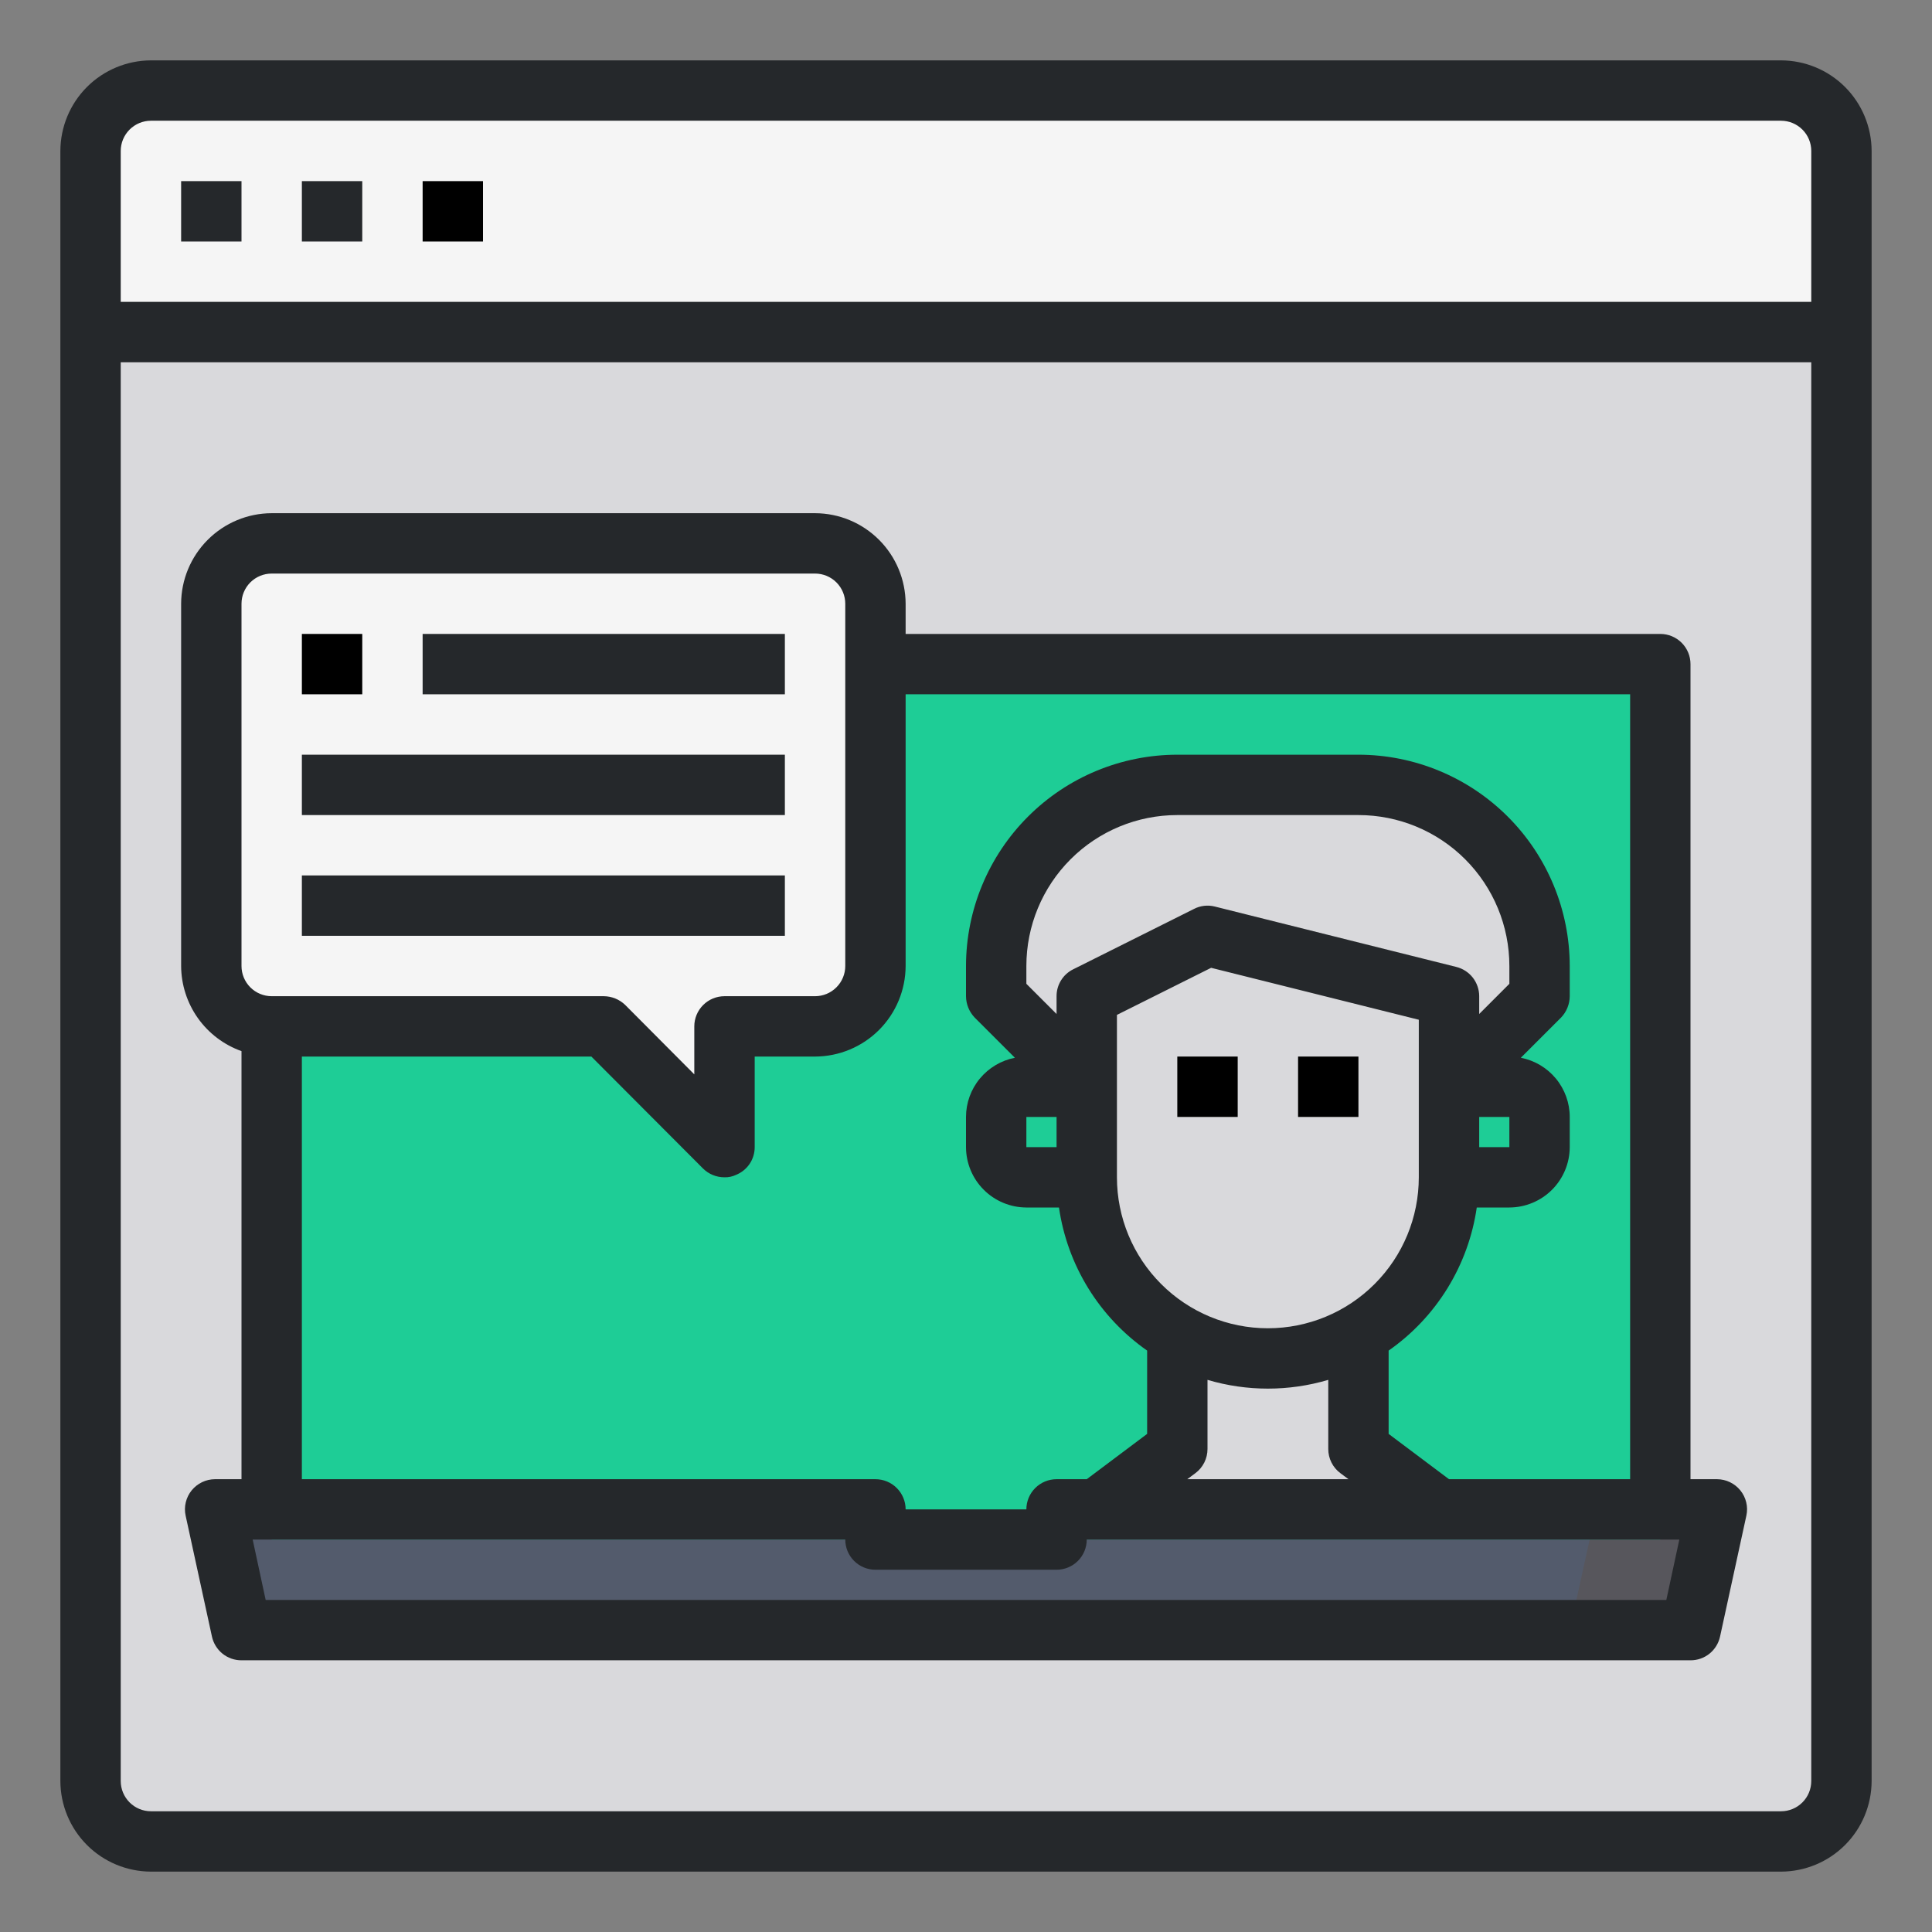 <svg width="65" height="65" viewBox="0 0 65 65" fill="none" xmlns="http://www.w3.org/2000/svg">
  <rect x="0" y="0" width="65" height="65" fill="#808080" stroke="none"/>
  <path d="M61.953 11.172V59.922C61.952 60.46 61.737 60.976 61.356 61.356C60.976 61.737 60.46 61.952 59.922 61.953H5.078C4.54 61.952 4.024 61.737 3.644 61.356C3.263 60.976 3.048 60.46 3.047 59.922V11.172H61.953Z" fill="#D9D9DC"/>
  <path d="M61.953 5.078V11.172H3.047V5.078C3.048 4.54 3.263 4.024 3.644 3.644C4.024 3.263 4.54 3.048 5.078 3.047H59.922C60.46 3.048 60.976 3.263 61.356 3.644C61.737 4.024 61.952 4.54 61.953 5.078Z" fill="#F5F5F5"/>
  <path d="M57.769 50.781L56.875 54.844H8.125L7.231 50.781H29.453V51.797H35.547V50.781H57.769Z" fill="#535B6C"/>
  <path d="M57.769 50.781L56.875 54.844H52.812L53.706 50.781H57.769Z" fill="#57565C"/>
  <path d="M9.141 22.344H55.859V51.797H9.141V22.344Z" fill="#1ECD96"/>
  <path d="M51.797 37.578V38.594C51.797 38.863 51.69 39.121 51.499 39.312C51.309 39.502 51.051 39.609 50.781 39.609H48.75V36.562H50.781C51.051 36.562 51.309 36.669 51.499 36.86C51.69 37.05 51.797 37.309 51.797 37.578Z" fill="#1ECD96"/>
  <path d="M51.797 32.5V33.516L48.75 36.562V33.516L40.625 31.484L36.562 33.516V36.562L33.516 33.516V32.5C33.516 30.884 34.158 29.334 35.3 28.191C36.443 27.048 37.993 26.406 39.609 26.406H45.703C47.319 26.406 48.869 27.048 50.012 28.191C51.155 29.334 51.797 30.884 51.797 32.5Z" fill="#D9D9DC"/>
  <path d="M48.75 33.516V39.609C48.75 40.678 48.469 41.728 47.934 42.654C47.399 43.579 46.63 44.347 45.703 44.88C44.778 45.419 43.727 45.703 42.656 45.703C41.586 45.703 40.534 45.419 39.609 44.88C38.683 44.347 37.913 43.579 37.378 42.654C36.843 41.728 36.562 40.678 36.562 39.609V33.516L40.625 31.484L48.75 33.516Z" fill="#D9D9DC"/>
  <path d="M48.415 50.781H36.898L39.609 48.75V44.88C40.534 45.419 41.586 45.703 42.656 45.703C43.727 45.703 44.778 45.419 45.703 44.88V48.75L48.415 50.781Z" fill="#D9D9DC"/>
  <path d="M36.562 36.562V39.609H34.531C34.262 39.609 34.004 39.502 33.813 39.312C33.623 39.121 33.516 38.863 33.516 38.594V37.578C33.516 37.309 33.623 37.05 33.813 36.86C34.004 36.669 34.262 36.562 34.531 36.562H36.562Z" fill="#1ECD96"/>
  <path d="M29.453 22.344V32.5C29.451 33.038 29.237 33.554 28.856 33.934C28.476 34.315 27.96 34.53 27.422 34.531H24.375V38.594L20.312 34.531H9.141C8.602 34.53 8.087 34.315 7.706 33.934C7.325 33.554 7.111 33.038 7.109 32.5V20.312C7.111 19.774 7.325 19.259 7.706 18.878C8.087 18.497 8.602 18.283 9.141 18.281H27.422C27.96 18.283 28.476 18.497 28.856 18.878C29.237 19.259 29.451 19.774 29.453 20.312V22.344Z" fill="#F5F5F5"/>
  <path d="M51.797 32.5V33.516L48.75 36.562V33.516L47.734 33.262V32.5C47.734 30.884 47.092 29.334 45.95 28.191C44.807 27.048 43.257 26.406 41.641 26.406H45.703C47.319 26.406 48.869 27.048 50.012 28.191C51.155 29.334 51.797 30.884 51.797 32.5Z" fill="#D9D9DC"/>
  <path d="M48.75 33.516V39.609C48.75 40.678 48.469 41.728 47.934 42.654C47.399 43.579 46.63 44.347 45.703 44.88C45.078 45.251 44.389 45.502 43.672 45.622V44.88C44.598 44.347 45.368 43.579 45.903 42.654C46.438 41.728 46.719 40.678 46.719 39.609V33.516L39.944 31.82L40.625 31.484L48.75 33.516Z" fill="#D9D9DC"/>
  <path d="M59.922 2.031H5.078C4.271 2.034 3.497 2.355 2.926 2.926C2.355 3.497 2.034 4.271 2.031 5.078V59.922C2.034 60.729 2.355 61.503 2.926 62.074C3.497 62.645 4.271 62.966 5.078 62.969H59.922C60.729 62.966 61.503 62.645 62.074 62.074C62.645 61.503 62.966 60.729 62.969 59.922V5.078C62.966 4.271 62.645 3.497 62.074 2.926C61.503 2.355 60.729 2.034 59.922 2.031ZM60.938 59.922C60.938 60.191 60.831 60.45 60.64 60.64C60.45 60.831 60.191 60.938 59.922 60.938H5.078C4.809 60.938 4.55 60.831 4.36 60.64C4.17 60.45 4.062 60.191 4.062 59.922V12.188H60.938V59.922ZM60.938 10.156H4.062V5.078C4.062 4.809 4.17 4.55 4.36 4.36C4.55 4.17 4.809 4.062 5.078 4.062H59.922C60.191 4.062 60.45 4.17 60.64 4.36C60.831 4.55 60.938 4.809 60.938 5.078V10.156Z" fill="#25282B"/>
  <path d="M6.094 6.094H8.125V8.125H6.094V6.094Z" fill="#25282B"/>
  <path d="M10.156 6.094H12.188V8.125H10.156V6.094Z" fill="#25282B"/>
  <path d="M14.219 6.094H16.25V8.125H14.219V6.094Z" fill="black"/>
  <path d="M58.551 50.141C58.456 50.025 58.337 49.931 58.202 49.866C58.067 49.801 57.919 49.767 57.769 49.766H56.875V22.344C56.875 22.074 56.768 21.816 56.578 21.626C56.387 21.435 56.129 21.328 55.859 21.328H30.469V20.312C30.466 19.505 30.145 18.732 29.574 18.161C29.003 17.59 28.229 17.268 27.422 17.266H9.141C8.333 17.268 7.56 17.59 6.989 18.161C6.418 18.732 6.096 19.505 6.094 20.312V32.5C6.097 33.128 6.294 33.74 6.657 34.253C7.021 34.765 7.533 35.153 8.125 35.364V49.766H7.231C7.081 49.767 6.933 49.801 6.798 49.866C6.663 49.931 6.544 50.025 6.449 50.141C6.353 50.259 6.285 50.397 6.25 50.545C6.214 50.692 6.213 50.846 6.246 50.995L7.13 55.057C7.179 55.285 7.304 55.488 7.485 55.635C7.666 55.781 7.892 55.86 8.125 55.859H56.875C57.108 55.86 57.334 55.781 57.515 55.635C57.696 55.488 57.821 55.285 57.87 55.057L58.754 50.995C58.787 50.846 58.786 50.692 58.75 50.545C58.715 50.397 58.647 50.259 58.551 50.141ZM30.469 32.5V23.359H54.844V49.766H48.75L46.719 48.242V45.439C47.516 44.882 48.19 44.167 48.7 43.339C49.21 42.511 49.545 41.587 49.684 40.625H50.781C51.319 40.623 51.835 40.409 52.216 40.028C52.596 39.648 52.811 39.132 52.812 38.594V37.578C52.812 37.107 52.647 36.651 52.347 36.288C52.047 35.925 51.63 35.677 51.167 35.587L52.518 34.237C52.705 34.043 52.81 33.785 52.812 33.516V32.5C52.81 30.615 52.061 28.808 50.728 27.475C49.395 26.142 47.588 25.393 45.703 25.391H39.609C37.724 25.393 35.917 26.142 34.585 27.475C33.252 28.808 32.502 30.615 32.5 32.5V33.516C32.502 33.785 32.608 34.043 32.794 34.237L34.145 35.587C33.683 35.677 33.266 35.925 32.966 36.288C32.665 36.651 32.501 37.107 32.5 37.578V38.594C32.502 39.132 32.716 39.648 33.097 40.028C33.477 40.409 33.993 40.623 34.531 40.625H35.628C35.767 41.587 36.102 42.511 36.612 43.339C37.122 44.167 37.797 44.882 38.594 45.439V48.242L36.562 49.766H35.547C35.278 49.766 35.019 49.873 34.829 50.063C34.638 50.254 34.531 50.512 34.531 50.781H30.469C30.469 50.512 30.362 50.254 30.171 50.063C29.981 49.873 29.723 49.766 29.453 49.766H10.156V35.547H19.896L23.654 39.315C23.846 39.504 24.105 39.61 24.375 39.609C24.508 39.613 24.64 39.585 24.761 39.528C24.947 39.453 25.107 39.324 25.22 39.158C25.332 38.991 25.391 38.795 25.391 38.594V35.547H27.422C28.229 35.544 29.003 35.223 29.574 34.652C30.145 34.081 30.466 33.307 30.469 32.5ZM45.094 49.562L45.368 49.766H39.944L40.219 49.562C40.345 49.468 40.447 49.345 40.518 49.204C40.588 49.063 40.625 48.908 40.625 48.75V46.424C41.951 46.817 43.362 46.817 44.688 46.424V48.75C44.688 48.908 44.724 49.063 44.795 49.204C44.865 49.345 44.968 49.468 45.094 49.562ZM42.656 44.688C41.309 44.688 40.018 44.153 39.066 43.2C38.113 42.248 37.578 40.956 37.578 39.609V34.145L40.747 32.561L47.734 34.308V39.609C47.734 40.956 47.199 42.248 46.247 43.2C45.295 44.153 44.003 44.688 42.656 44.688ZM34.531 33.099V32.5C34.531 31.153 35.066 29.862 36.019 28.909C36.971 27.957 38.263 27.422 39.609 27.422H45.703C47.05 27.422 48.342 27.957 49.294 28.909C50.246 29.862 50.781 31.153 50.781 32.5V33.099L49.766 34.115V33.516C49.766 33.289 49.689 33.069 49.55 32.89C49.41 32.712 49.214 32.585 48.994 32.531L40.869 30.499C40.633 30.44 40.384 30.469 40.168 30.581L36.105 32.612C35.937 32.695 35.795 32.824 35.697 32.984C35.598 33.144 35.546 33.328 35.547 33.516V34.115L34.531 33.099ZM35.547 37.578V38.594H34.531V37.578H35.547ZM50.781 37.578V38.594H49.766V37.578H50.781ZM8.125 32.5V20.312C8.125 20.043 8.232 19.785 8.422 19.594C8.613 19.404 8.871 19.297 9.141 19.297H27.422C27.691 19.297 27.95 19.404 28.14 19.594C28.331 19.785 28.438 20.043 28.438 20.312V32.5C28.438 32.769 28.331 33.028 28.14 33.218C27.95 33.409 27.691 33.516 27.422 33.516H24.375C24.106 33.516 23.847 33.623 23.657 33.813C23.466 34.004 23.359 34.262 23.359 34.531V36.146L21.034 33.81C20.84 33.623 20.582 33.518 20.312 33.516H9.141C8.871 33.516 8.613 33.409 8.422 33.218C8.232 33.028 8.125 32.769 8.125 32.5ZM56.062 53.828H8.938L8.501 51.797H28.438C28.438 52.066 28.544 52.325 28.735 52.515C28.925 52.706 29.184 52.812 29.453 52.812H35.547C35.816 52.812 36.075 52.706 36.265 52.515C36.456 52.325 36.562 52.066 36.562 51.797H56.499L56.062 53.828Z" fill="#25282B"/>
  <path d="M39.609 35.547H41.641V37.578H39.609V35.547Z" fill="black"/>
  <path d="M43.672 35.547H45.703V37.578H43.672V35.547Z" fill="black"/>
  <path d="M10.156 21.328H12.188V23.359H10.156V21.328Z" fill="black"/>
  <path d="M14.219 21.328H26.406V23.359H14.219V21.328Z" fill="#25282B"/>
  <path d="M10.156 25.391H26.406V27.422H10.156V25.391Z" fill="#25282B"/>
  <path d="M10.156 29.453H26.406V31.484H10.156V29.453Z" fill="#25282B"/>
</svg>
